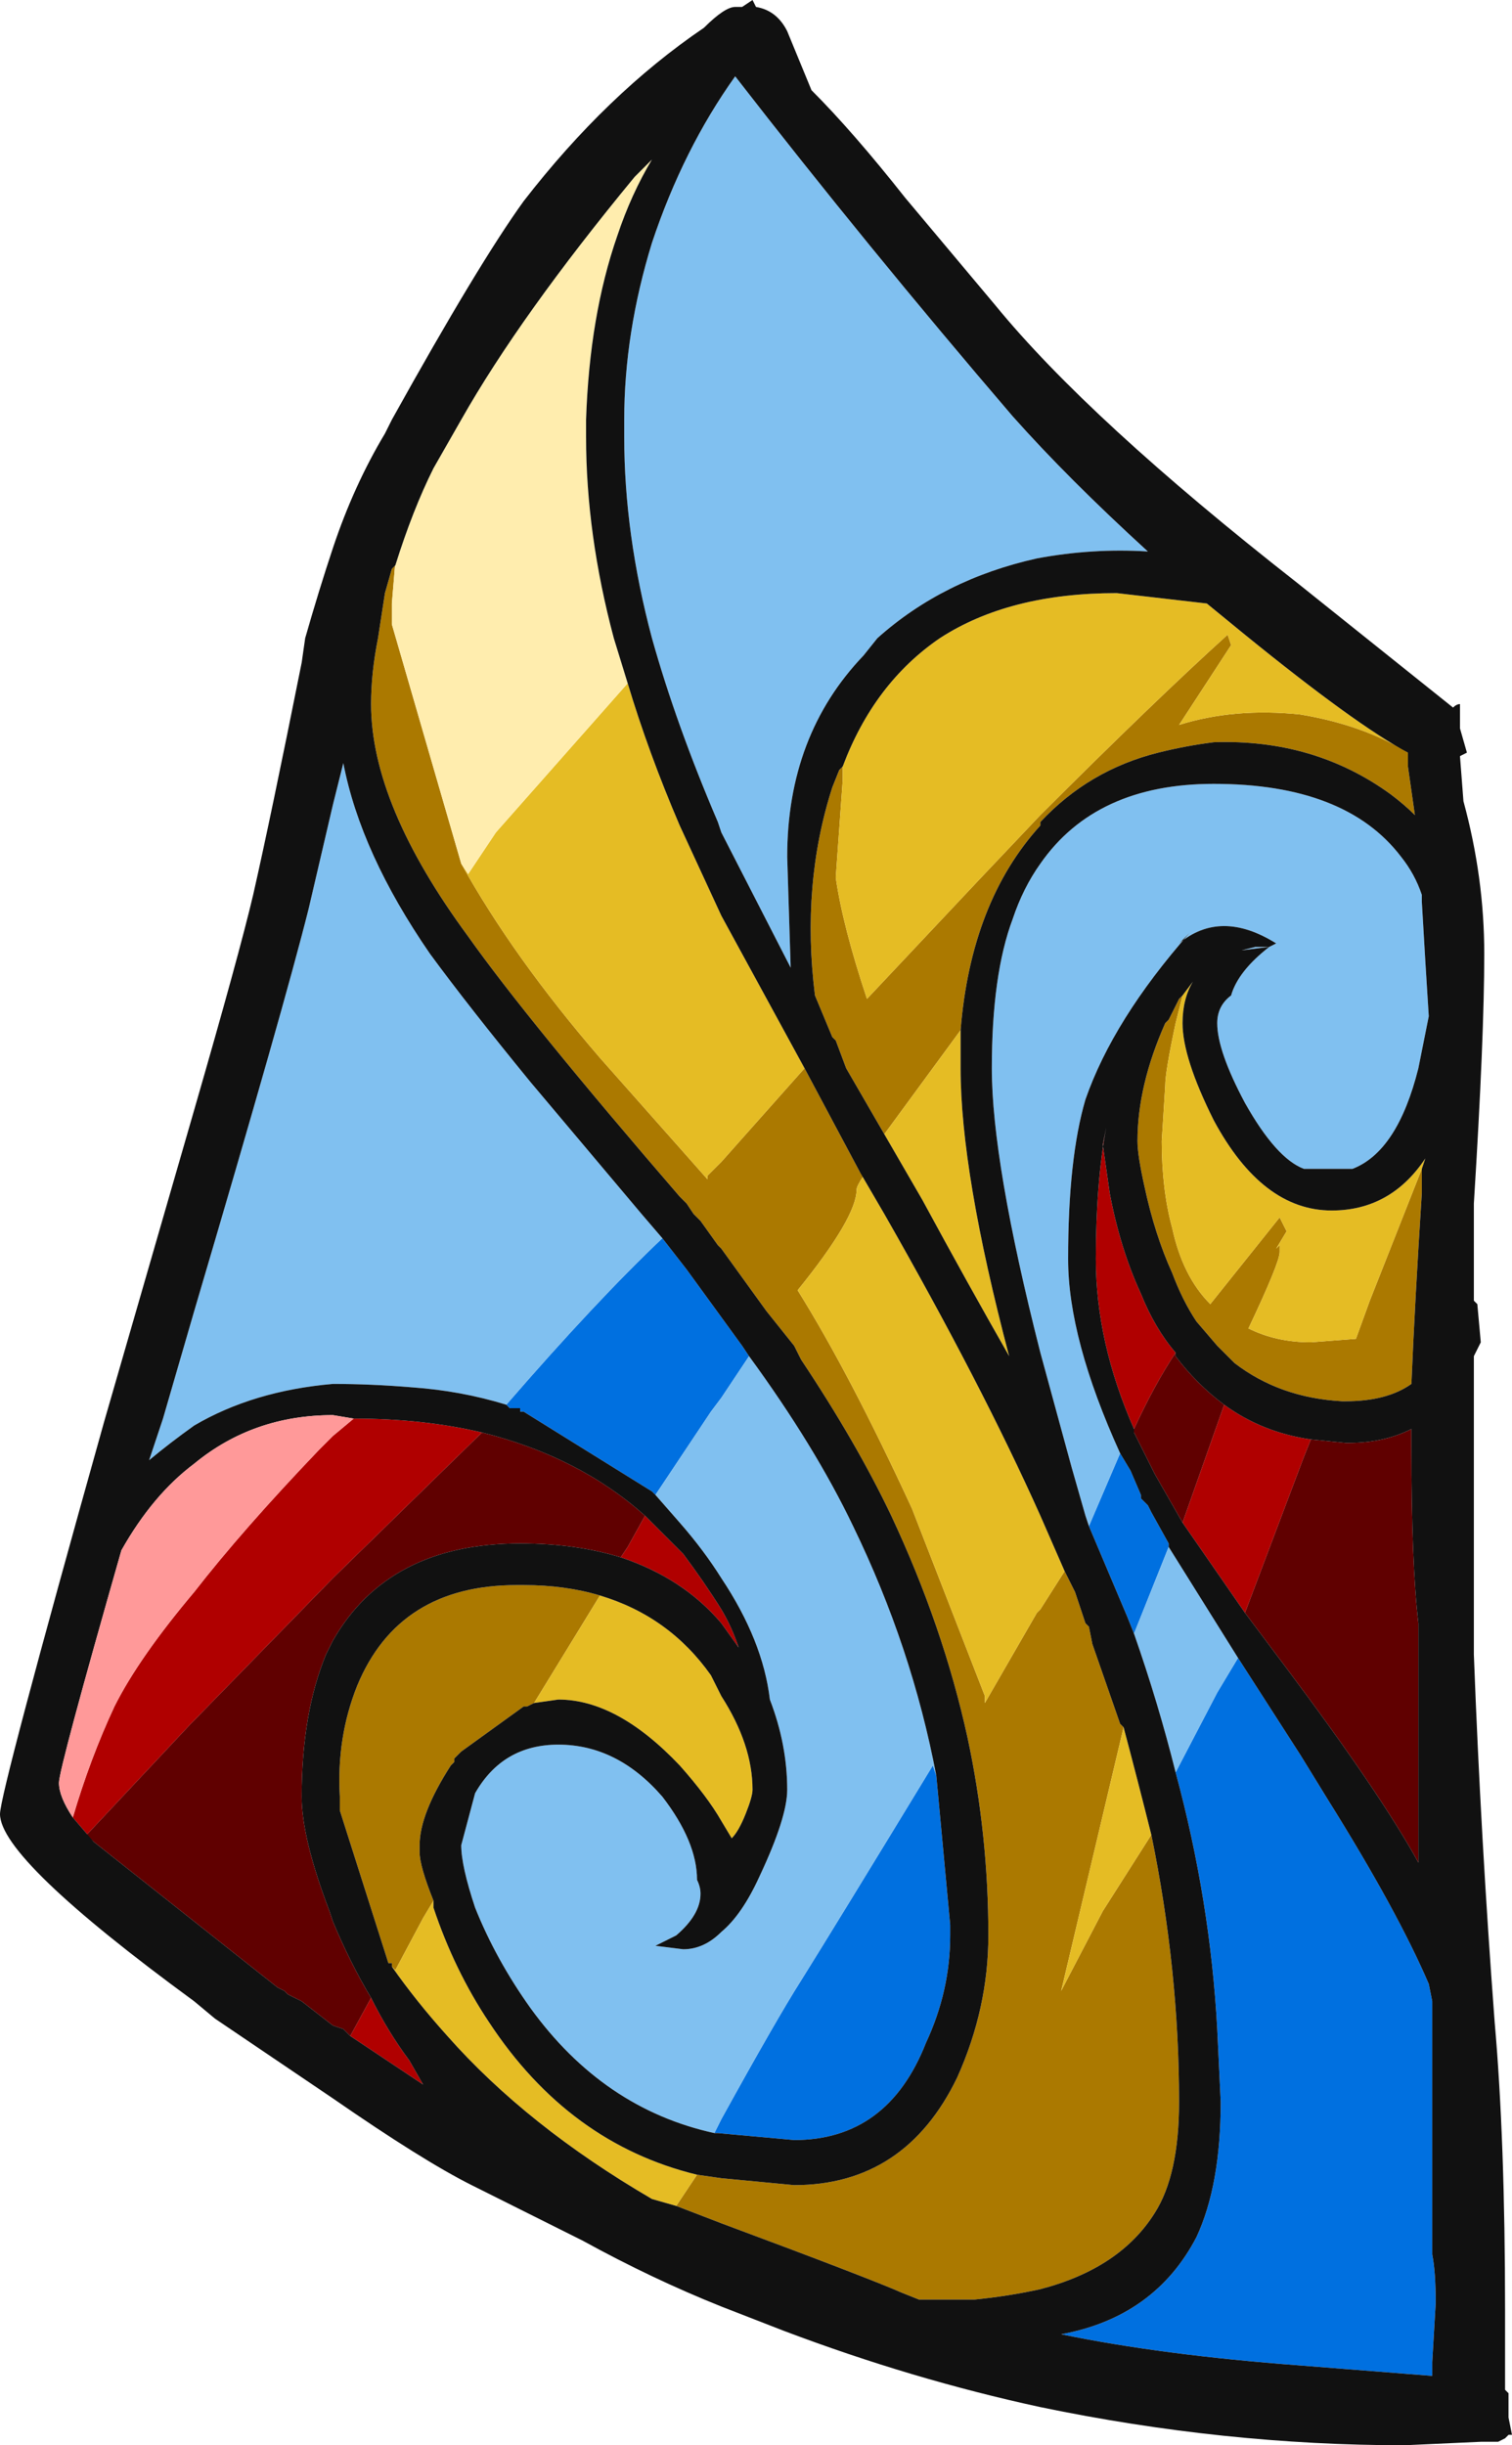 <?xml version="1.0" encoding="UTF-8" standalone="no"?>
<svg xmlns:ffdec="https://www.free-decompiler.com/flash" xmlns:xlink="http://www.w3.org/1999/xlink" ffdec:objectType="shape" height="35.25px" width="21.8px" xmlns="http://www.w3.org/2000/svg">
  <g transform="matrix(1.0, 0.0, 0.0, 1.0, 14.65, 4.95)">
    <path d="M-8.95 3.2 L-8.95 3.15 -9.0 3.75 -9.0 4.05 -8.0 7.5 Q-7.25 8.85 -6.0 10.3 L-4.45 12.05 -4.45 12.0 -4.25 11.8 -3.05 10.45 -2.25 11.95 -2.2 12.0 Q-2.3 12.15 -2.3 12.2 -2.3 12.6 -3.15 13.65 -2.4 14.85 -1.5 16.8 L-0.45 19.5 -0.45 19.6 0.3 18.3 0.35 18.25 0.7 17.7 0.85 18.0 1.0 18.45 1.05 18.5 1.1 18.75 1.5 19.9 1.55 19.95 0.65 23.75 1.25 22.6 1.95 21.5 Q2.35 23.45 2.35 25.35 2.35 26.4 2.0 26.95 1.5 27.75 0.35 28.05 -0.1 28.15 -0.6 28.2 L-1.4 28.2 -1.65 28.1 Q-2.1 27.9 -4.25 27.1 L-4.9 26.85 -4.6 26.4 -4.25 26.45 -3.2 26.55 Q-1.6 26.55 -0.85 25.0 -0.4 24.0 -0.4 22.95 -0.4 21.5 -0.7 20.1 -1.05 18.5 -1.8 16.9 -2.3 15.85 -3.1 14.65 L-3.2 14.45 -3.6 13.95 -4.25 13.05 -4.3 13.0 -4.55 12.65 -4.65 12.55 -4.75 12.4 -4.85 12.3 Q-7.05 9.75 -7.9 8.55 -9.3 6.65 -9.3 5.2 -9.3 4.75 -9.2 4.25 L-9.1 3.6 -9.0 3.25 -8.95 3.2 M-9.0 23.4 L-9.0 23.35 -9.05 23.35 -9.75 21.15 -9.75 20.95 Q-9.8 20.1 -9.5 19.35 -8.9 17.9 -7.2 17.9 L-7.1 17.9 Q-6.5 17.9 -6.0 18.05 L-6.95 19.6 -7.05 19.65 -7.1 19.65 -8.0 20.3 -8.1 20.4 -8.1 20.45 -8.15 20.5 Q-8.6 21.2 -8.6 21.65 L-8.6 21.75 Q-8.6 21.95 -8.4 22.45 L-8.55 22.7 -8.95 23.45 -9.0 23.4 M-2.5 6.1 L-2.5 6.3 -2.6 7.7 Q-2.5 8.4 -2.15 9.45 L-0.55 7.75 0.35 6.8 Q2.0 5.15 3.05 4.2 L3.1 4.35 2.35 5.5 Q3.15 5.25 4.1 5.35 5.0 5.5 5.65 5.9 L5.65 6.1 5.75 6.8 Q5.6 6.65 5.4 6.5 4.3 5.7 2.85 5.75 2.45 5.8 2.05 5.9 1.05 6.15 0.35 6.9 L0.35 6.95 Q-0.65 8.05 -0.8 9.9 L-1.9 11.4 -2.45 10.45 -2.6 10.05 -2.65 10.0 -2.9 9.4 Q-3.1 7.8 -2.65 6.4 L-2.55 6.15 -2.5 6.1 M5.85 11.9 L5.85 12.25 Q5.75 13.8 5.7 15.0 5.35 15.25 4.75 15.25 L4.7 15.25 Q3.8 15.2 3.15 14.7 L2.9 14.45 2.6 14.1 Q2.4 13.8 2.25 13.4 2.0 12.85 1.85 12.15 1.75 11.7 1.75 11.5 1.75 10.7 2.15 9.8 L2.2 9.75 2.35 9.45 2.4 9.4 2.3 9.8 Q2.15 10.5 2.15 10.7 L2.1 11.5 Q2.1 12.2 2.25 12.75 2.4 13.45 2.8 13.85 L3.8 12.6 3.9 12.8 3.75 13.05 3.8 13.0 3.8 13.1 Q3.8 13.25 3.35 14.2 3.75 14.4 4.25 14.4 L4.9 14.35 5.1 13.8 5.85 11.9" fill="#ab7900" fill-rule="evenodd" stroke="none"/>
    <path d="M-8.0 7.5 L-7.9 7.65 -7.5 7.05 -5.6 4.9 Q-5.3 5.9 -4.85 6.95 L-4.25 8.25 -3.05 10.45 -4.25 11.8 -4.45 12.0 -4.45 12.05 -6.0 10.3 Q-7.25 8.85 -8.0 7.5 M-2.25 11.95 L-1.9 12.55 Q-0.5 15.0 0.35 16.9 L0.7 17.7 0.35 18.25 0.3 18.3 -0.45 19.6 -0.45 19.5 -1.5 16.8 Q-2.4 14.85 -3.15 13.65 -2.3 12.6 -2.3 12.2 -2.3 12.15 -2.2 12.0 L-2.25 11.95 M1.55 19.95 Q1.75 20.7 1.95 21.5 L1.25 22.6 0.65 23.75 1.55 19.95 M-4.9 26.85 L-5.25 26.75 Q-7.05 25.7 -8.2 24.4 -8.65 23.9 -9.0 23.4 L-8.95 23.45 -8.55 22.7 -8.4 22.45 -8.4 22.55 Q-8.1 23.45 -7.6 24.2 -6.45 25.95 -4.6 26.4 L-4.9 26.85 M-6.0 18.05 Q-5.0 18.35 -4.4 19.2 L-4.25 19.5 Q-3.8 20.2 -3.8 20.85 -3.8 20.95 -3.9 21.2 -4.0 21.45 -4.1 21.55 L-4.25 21.3 Q-4.45 20.95 -4.85 20.5 -5.75 19.55 -6.6 19.55 L-6.95 19.6 -6.0 18.05 M5.65 5.9 Q5.0 5.5 4.1 5.35 3.15 5.25 2.35 5.5 L3.1 4.35 3.05 4.2 Q2.0 5.15 0.35 6.8 L-0.55 7.75 -2.15 9.45 Q-2.5 8.4 -2.6 7.7 L-2.5 6.3 -2.5 6.1 Q-2.05 4.9 -1.1 4.25 -0.1 3.6 1.45 3.6 L2.75 3.75 3.3 4.2 Q4.9 5.5 5.65 5.9 M-1.9 11.4 L-0.8 9.9 -0.8 10.45 Q-0.8 11.95 -0.1 14.6 -0.7 13.55 -1.35 12.35 L-1.9 11.4 M5.85 11.9 L5.1 13.8 4.9 14.35 4.25 14.4 Q3.75 14.4 3.35 14.2 3.8 13.25 3.8 13.1 L3.8 13.0 3.75 13.05 3.9 12.8 3.8 12.6 2.8 13.85 Q2.4 13.45 2.25 12.75 2.1 12.2 2.1 11.5 L2.15 10.7 Q2.15 10.5 2.3 9.8 L2.4 9.4 2.55 9.2 Q2.4 9.45 2.4 9.8 2.4 10.3 2.85 11.2 3.55 12.5 4.55 12.5 5.4 12.5 5.9 11.75 L5.85 11.9" fill="#e5bc24" fill-rule="evenodd" stroke="none"/>
    <path d="M-8.95 3.2 Q-8.7 2.4 -8.4 1.8 L-8.0 1.1 Q-7.15 -0.4 -5.5 -2.4 L-5.25 -2.65 Q-5.55 -2.15 -5.75 -1.55 -6.15 -0.4 -6.2 1.1 L-6.2 1.35 Q-6.2 2.75 -5.8 4.25 L-5.6 4.9 -7.5 7.05 -7.9 7.65 -8.0 7.5 -9.0 4.05 -9.0 3.75 -8.95 3.15 -8.95 3.2" fill="#ffedae" fill-rule="evenodd" stroke="none"/>
    <path d="M-7.35 15.3 Q-6.05 13.8 -5.1 12.9 L-4.75 13.35 -3.95 14.45 -3.85 14.6 -4.25 15.2 -4.4 15.4 -5.2 16.6 -5.25 16.55 -7.1 15.4 -7.15 15.4 -7.15 15.35 -7.3 15.35 -7.35 15.3 M-1.15 20.65 L-0.95 22.8 -0.95 22.95 Q-0.95 23.75 -1.3 24.5 -1.85 25.9 -3.2 25.9 L-4.3 25.8 -4.35 25.8 -4.25 25.6 Q-3.45 24.15 -3.1 23.6 -2.6 22.8 -1.2 20.5 L-1.15 20.65 M1.05 17.05 L1.5 16.0 1.65 16.25 1.8 16.6 1.8 16.65 1.9 16.75 1.95 16.85 2.2 17.3 2.2 17.35 1.7 18.6 1.6 18.35 1.05 17.05 M3.2 18.95 L4.1 20.35 4.5 21.0 Q5.5 22.6 5.95 23.65 L6.0 23.9 6.0 27.55 Q6.05 27.8 6.05 28.25 L6.0 29.1 6.0 29.3 4.1 29.15 Q2.1 29.0 0.65 28.7 2.0 28.45 2.6 27.3 2.95 26.55 2.95 25.35 L2.9 24.3 Q2.8 22.45 2.3 20.6 L2.9 19.45 3.2 18.95" fill="#0070e0" fill-rule="evenodd" stroke="none"/>
    <path d="M-5.25 -1.45 Q-4.8 -2.8 -4.05 -3.85 -2.15 -1.4 -0.05 1.05 0.75 1.95 1.9 3.0 1.1 2.95 0.3 3.1 -1.05 3.4 -2.0 4.25 L-2.2 4.5 Q-3.3 5.65 -3.3 7.4 L-3.25 9.0 -4.25 7.05 -4.3 6.9 Q-4.9 5.5 -5.25 4.25 -5.65 2.75 -5.65 1.35 L-5.65 1.1 Q-5.65 -0.15 -5.25 -1.45 M-7.35 15.3 Q-8.0 15.1 -8.7 15.05 -9.3 15.0 -9.85 15.0 -11.0 15.1 -11.85 15.6 -12.2 15.85 -12.5 16.1 L-12.3 15.5 -11.85 13.95 Q-10.55 9.55 -10.2 8.15 L-9.85 6.65 -9.7 6.05 Q-9.45 7.35 -8.45 8.8 -7.9 9.55 -7.0 10.65 L-5.4 12.55 -5.1 12.9 Q-6.05 13.8 -7.35 15.3 M-3.85 14.6 Q-2.9 15.9 -2.35 17.05 -1.5 18.8 -1.15 20.65 L-1.2 20.5 Q-2.6 22.8 -3.1 23.6 -3.45 24.15 -4.25 25.6 L-4.35 25.8 Q-5.95 25.45 -7.0 24.0 -7.5 23.3 -7.8 22.55 -8.0 21.95 -8.0 21.65 L-7.8 20.9 Q-7.4 20.2 -6.6 20.2 -5.75 20.2 -5.1 20.95 -4.6 21.6 -4.6 22.15 -4.55 22.25 -4.55 22.35 -4.55 22.65 -4.9 22.95 L-5.2 23.1 -4.8 23.15 Q-4.5 23.15 -4.25 22.9 -3.95 22.65 -3.7 22.1 -3.3 21.25 -3.3 20.85 -3.3 20.2 -3.55 19.55 -3.65 18.7 -4.25 17.8 -4.5 17.4 -4.85 17.0 L-5.2 16.6 -4.4 15.4 -4.25 15.2 -3.85 14.6 M1.05 17.05 L1.0 16.9 0.8 16.2 0.35 14.55 Q-0.35 11.8 -0.35 10.45 -0.35 9.1 -0.05 8.3 0.1 7.85 0.35 7.5 1.15 6.35 2.85 6.35 4.75 6.35 5.55 7.4 5.75 7.65 5.85 7.95 L5.85 8.05 5.9 8.9 5.95 9.7 5.8 10.45 Q5.5 11.65 4.85 11.9 L4.15 11.9 Q3.75 11.75 3.3 10.95 2.9 10.2 2.9 9.8 2.9 9.55 3.1 9.4 3.2 9.05 3.65 8.7 L3.45 8.7 3.25 8.75 3.65 8.7 3.75 8.65 Q2.95 8.15 2.35 8.65 L2.5 8.5 Q1.4 9.75 1.0 10.9 0.75 11.75 0.75 13.2 0.75 14.35 1.5 16.0 L1.05 17.05 M2.2 17.35 L3.2 18.95 2.9 19.45 2.3 20.6 Q2.05 19.6 1.7 18.6 L2.2 17.35" fill="#80c0f0" fill-rule="evenodd" stroke="none"/>
    <path d="M-13.6 21.25 Q-13.35 20.4 -13.0 19.65 -12.65 18.95 -11.85 18.0 -11.15 17.1 -10.05 15.95 L-9.85 15.75 -9.55 15.5 Q-8.55 15.5 -7.7 15.7 L-9.85 17.8 -11.85 19.85 -11.9 19.9 -13.4 21.5 -13.3 21.6 -13.6 21.25 M-5.35 16.9 L-4.8 17.45 Q-4.5 17.85 -4.25 18.25 -4.1 18.5 -4.0 18.8 L-4.25 18.45 Q-4.8 17.8 -5.7 17.5 L-5.6 17.35 -5.35 16.9 M-9.3 23.85 Q-9.05 24.35 -8.75 24.75 L-8.55 25.1 -9.6 24.4 -9.3 23.85 M1.7 15.65 Q1.15 14.4 1.15 13.2 1.15 12.1 1.3 11.3 L1.25 11.55 1.35 12.25 Q1.5 13.05 1.8 13.7 2.0 14.2 2.3 14.55 2.0 15.0 1.7 15.65 M3.0 15.3 Q3.55 15.7 4.25 15.8 L4.15 16.05 3.3 18.3 2.4 17.0 3.0 15.3" fill="#b00000" fill-rule="evenodd" stroke="none"/>
    <path d="M-7.7 15.7 Q-6.3 16.05 -5.35 16.9 L-5.6 17.35 -5.7 17.5 Q-6.35 17.3 -7.15 17.3 -9.05 17.3 -9.85 18.7 L-9.95 18.9 Q-10.3 19.75 -10.3 20.95 -10.3 21.55 -9.9 22.6 L-9.85 22.75 Q-9.6 23.35 -9.3 23.85 L-9.6 24.4 -9.7 24.3 -9.85 24.25 -10.3 23.9 -10.5 23.8 -10.55 23.75 -10.65 23.7 -13.3 21.6 -13.4 21.5 -11.9 19.9 -11.85 19.85 -9.85 17.8 -7.7 15.7 M1.7 15.65 Q2.0 15.0 2.3 14.55 L2.3 14.6 Q2.6 15.0 3.0 15.3 L2.4 17.0 2.0 16.3 1.7 15.7 1.7 15.65 M4.25 15.8 L4.75 15.85 4.8 15.85 Q5.3 15.85 5.7 15.65 L5.7 15.9 Q5.7 17.6 5.8 18.45 L5.8 21.9 Q5.25 20.9 3.9 19.1 L3.3 18.3 4.15 16.05 4.25 15.8" fill="#600000" fill-rule="evenodd" stroke="none"/>
    <path d="M-2.95 -3.65 Q-2.35 -3.05 -1.6 -2.1 L-0.3 -0.55 Q1.05 1.1 4.05 3.45 L6.3 5.25 Q6.35 5.2 6.4 5.2 L6.4 5.55 6.5 5.9 6.4 5.95 6.45 6.6 Q6.75 7.7 6.75 8.8 6.75 10.0 6.6 12.4 L6.6 13.8 6.65 13.85 6.7 14.4 6.6 14.6 6.6 18.9 Q6.7 21.55 6.9 24.2 7.05 25.9 7.05 28.35 L7.05 29.5 7.1 29.55 7.1 29.9 7.15 30.15 7.1 30.15 7.05 30.2 6.95 30.25 6.7 30.25 5.6 30.3 Q3.0 30.3 0.35 29.75 -1.5 29.35 -3.35 28.65 L-4.25 28.3 Q-5.25 27.9 -6.25 27.35 L-7.85 26.55 Q-8.55 26.2 -9.85 25.3 L-11.55 24.15 -11.85 23.9 Q-14.65 21.85 -14.65 21.2 -14.65 20.9 -13.15 15.55 L-11.85 11.05 Q-11.2 8.8 -11.0 7.95 -10.75 6.85 -10.3 4.6 L-10.25 4.25 Q-10.05 3.55 -9.85 2.95 -9.55 2.05 -9.1 1.3 L-9.0 1.1 Q-7.75 -1.15 -7.1 -2.05 -5.9 -3.6 -4.5 -4.55 -4.2 -4.85 -4.05 -4.85 L-3.95 -4.85 -3.8 -4.95 -3.75 -4.85 Q-3.45 -4.8 -3.3 -4.5 L-2.95 -3.65 M-5.6 4.9 L-5.8 4.25 Q-6.2 2.75 -6.2 1.35 L-6.2 1.1 Q-6.15 -0.4 -5.75 -1.55 -5.55 -2.15 -5.25 -2.65 L-5.5 -2.4 Q-7.15 -0.4 -8.0 1.1 L-8.4 1.8 Q-8.7 2.4 -8.95 3.2 L-9.0 3.25 -9.1 3.6 -9.2 4.25 Q-9.3 4.75 -9.3 5.2 -9.3 6.65 -7.9 8.55 -7.05 9.75 -4.85 12.3 L-4.75 12.4 -4.65 12.55 -4.55 12.65 -4.3 13.0 -4.25 13.05 -3.6 13.95 -3.2 14.45 -3.1 14.65 Q-2.3 15.85 -1.8 16.9 -1.05 18.5 -0.7 20.1 -0.4 21.5 -0.4 22.95 -0.4 24.0 -0.85 25.0 -1.6 26.55 -3.2 26.55 L-4.25 26.45 -4.6 26.4 Q-6.45 25.95 -7.6 24.2 -8.1 23.45 -8.4 22.55 L-8.4 22.45 Q-8.6 21.95 -8.6 21.75 L-8.6 21.65 Q-8.6 21.2 -8.15 20.5 L-8.1 20.45 -8.1 20.4 -8.0 20.3 -7.1 19.65 -7.05 19.65 -6.95 19.6 -6.6 19.55 Q-5.75 19.55 -4.85 20.5 -4.45 20.95 -4.25 21.3 L-4.1 21.55 Q-4.0 21.45 -3.9 21.2 -3.8 20.95 -3.8 20.85 -3.8 20.2 -4.25 19.5 L-4.4 19.2 Q-5.0 18.35 -6.0 18.05 -6.5 17.9 -7.1 17.9 L-7.2 17.9 Q-8.9 17.9 -9.5 19.35 -9.8 20.1 -9.75 20.95 L-9.75 21.15 -9.05 23.35 -9.0 23.35 -9.0 23.4 Q-8.65 23.9 -8.2 24.4 -7.05 25.7 -5.25 26.75 L-4.9 26.85 -4.25 27.1 Q-2.1 27.9 -1.65 28.1 L-1.4 28.2 -0.6 28.2 Q-0.1 28.15 0.35 28.05 1.5 27.75 2.0 26.95 2.35 26.4 2.35 25.35 2.35 23.45 1.95 21.5 1.75 20.7 1.55 19.95 L1.5 19.9 1.1 18.75 1.05 18.5 1.0 18.45 0.85 18.0 0.7 17.7 0.35 16.9 Q-0.5 15.0 -1.9 12.55 L-2.25 11.95 -3.05 10.45 -4.25 8.25 -4.85 6.95 Q-5.3 5.9 -5.6 4.9 M-5.25 -1.45 Q-5.65 -0.15 -5.65 1.1 L-5.65 1.35 Q-5.65 2.75 -5.25 4.25 -4.9 5.5 -4.3 6.9 L-4.25 7.05 -3.25 9.0 -3.3 7.4 Q-3.3 5.65 -2.2 4.5 L-2.0 4.25 Q-1.05 3.4 0.3 3.1 1.1 2.95 1.9 3.0 0.75 1.95 -0.05 1.05 -2.15 -1.4 -4.05 -3.85 -4.8 -2.8 -5.25 -1.45 M5.65 5.9 Q4.9 5.5 3.3 4.2 L2.75 3.75 1.45 3.6 Q-0.1 3.6 -1.1 4.25 -2.05 4.9 -2.5 6.1 L-2.55 6.15 -2.65 6.4 Q-3.1 7.8 -2.9 9.4 L-2.65 10.0 -2.6 10.05 -2.45 10.45 -1.9 11.4 -1.35 12.35 Q-0.7 13.55 -0.1 14.6 -0.8 11.95 -0.8 10.45 L-0.8 9.9 Q-0.65 8.05 0.35 6.95 L0.35 6.9 Q1.05 6.15 2.05 5.9 2.45 5.8 2.85 5.75 4.3 5.7 5.4 6.5 5.6 6.65 5.75 6.8 L5.65 6.1 5.65 5.9 M-5.1 12.9 L-5.4 12.55 -7.0 10.65 Q-7.9 9.55 -8.45 8.8 -9.45 7.35 -9.7 6.05 L-9.85 6.65 -10.2 8.15 Q-10.55 9.55 -11.85 13.95 L-12.3 15.5 -12.5 16.1 Q-12.2 15.85 -11.85 15.6 -11.0 15.1 -9.85 15.0 -9.3 15.0 -8.7 15.05 -8.0 15.1 -7.35 15.3 L-7.3 15.35 -7.15 15.35 -7.15 15.4 -7.1 15.4 -5.25 16.55 -5.2 16.6 -4.85 17.0 Q-4.5 17.4 -4.25 17.8 -3.65 18.7 -3.55 19.55 -3.3 20.2 -3.3 20.85 -3.3 21.25 -3.7 22.1 -3.95 22.65 -4.25 22.9 -4.5 23.15 -4.8 23.15 L-5.2 23.1 -4.9 22.95 Q-4.55 22.65 -4.55 22.35 -4.55 22.25 -4.6 22.15 -4.6 21.6 -5.1 20.95 -5.75 20.2 -6.6 20.2 -7.4 20.2 -7.8 20.9 L-8.0 21.65 Q-8.0 21.95 -7.8 22.55 -7.5 23.3 -7.0 24.0 -5.95 25.45 -4.35 25.8 L-4.3 25.8 -3.2 25.9 Q-1.85 25.9 -1.3 24.5 -0.95 23.75 -0.95 22.95 L-0.95 22.8 -1.15 20.65 Q-1.5 18.8 -2.35 17.05 -2.9 15.9 -3.85 14.6 L-3.95 14.45 -4.75 13.35 -5.1 12.9 M1.5 16.0 Q0.75 14.35 0.75 13.2 0.75 11.75 1.0 10.9 1.4 9.75 2.5 8.5 L2.35 8.65 Q2.95 8.15 3.75 8.65 L3.65 8.7 3.25 8.75 3.45 8.7 3.65 8.7 Q3.2 9.05 3.1 9.4 2.9 9.55 2.9 9.8 2.9 10.2 3.3 10.95 3.75 11.75 4.15 11.9 L4.85 11.9 Q5.5 11.65 5.8 10.45 L5.95 9.7 5.9 8.9 5.85 8.05 5.85 7.95 Q5.75 7.65 5.55 7.4 4.75 6.35 2.85 6.35 1.15 6.35 0.35 7.5 0.1 7.85 -0.05 8.3 -0.35 9.1 -0.35 10.45 -0.35 11.8 0.35 14.55 L0.8 16.2 1.0 16.9 1.05 17.05 1.6 18.35 1.7 18.6 Q2.05 19.6 2.3 20.6 2.8 22.45 2.9 24.3 L2.95 25.35 Q2.95 26.55 2.6 27.3 2.0 28.45 0.65 28.7 2.1 29.0 4.1 29.15 L6.0 29.3 6.0 29.1 6.05 28.25 Q6.05 27.8 6.0 27.55 L6.0 23.9 5.95 23.65 Q5.5 22.6 4.5 21.0 L4.1 20.35 3.2 18.95 2.2 17.35 2.2 17.3 1.95 16.85 1.9 16.75 1.8 16.65 1.8 16.6 1.65 16.25 1.5 16.0 M-9.55 15.5 L-9.85 15.45 Q-11.0 15.45 -11.85 16.15 -12.45 16.6 -12.9 17.4 -13.8 20.55 -13.8 20.75 -13.8 20.95 -13.6 21.25 L-13.3 21.6 -10.65 23.7 -10.55 23.75 -10.5 23.8 -10.3 23.9 -9.85 24.25 -9.7 24.3 -9.6 24.4 -8.55 25.1 -8.75 24.75 Q-9.05 24.35 -9.3 23.85 -9.6 23.35 -9.85 22.75 L-9.9 22.6 Q-10.3 21.55 -10.3 20.95 -10.3 19.75 -9.95 18.9 L-9.85 18.7 Q-9.05 17.3 -7.15 17.3 -6.35 17.3 -5.7 17.5 -4.8 17.8 -4.25 18.45 L-4.0 18.8 Q-4.1 18.5 -4.25 18.25 -4.5 17.85 -4.8 17.45 L-5.35 16.9 Q-6.3 16.05 -7.7 15.7 -8.55 15.5 -9.55 15.5 M2.4 9.4 L2.35 9.45 2.2 9.75 2.15 9.8 Q1.75 10.7 1.75 11.5 1.75 11.7 1.85 12.15 2.0 12.85 2.25 13.4 2.4 13.8 2.6 14.1 L2.9 14.45 3.15 14.7 Q3.8 15.2 4.7 15.25 L4.75 15.25 Q5.35 15.25 5.7 15.0 5.75 13.8 5.85 12.25 L5.85 11.9 5.9 11.75 Q5.4 12.5 4.55 12.5 3.55 12.5 2.85 11.2 2.4 10.3 2.4 9.8 2.4 9.45 2.55 9.2 L2.4 9.4 M2.3 14.55 Q2.0 14.2 1.8 13.7 1.5 13.05 1.35 12.25 L1.25 11.55 1.3 11.3 Q1.15 12.1 1.15 13.2 1.15 14.4 1.7 15.65 L1.7 15.7 2.0 16.3 2.4 17.0 3.3 18.3 3.9 19.1 Q5.25 20.9 5.8 21.9 L5.8 18.45 Q5.7 17.6 5.7 15.9 L5.7 15.65 Q5.3 15.85 4.8 15.85 L4.75 15.85 4.25 15.8 Q3.55 15.7 3.0 15.3 2.6 15.0 2.3 14.6 L2.3 14.55" fill="#111111" fill-rule="evenodd" stroke="none"/>
    <path d="M-13.6 21.25 Q-13.8 20.95 -13.8 20.75 -13.8 20.55 -12.9 17.4 -12.45 16.6 -11.85 16.15 -11.0 15.45 -9.85 15.45 L-9.55 15.5 -9.85 15.75 -10.05 15.95 Q-11.15 17.1 -11.85 18.0 -12.65 18.95 -13.0 19.65 -13.35 20.4 -13.6 21.25" fill="#ff9999" fill-rule="evenodd" stroke="none"/>
  </g>
</svg>
